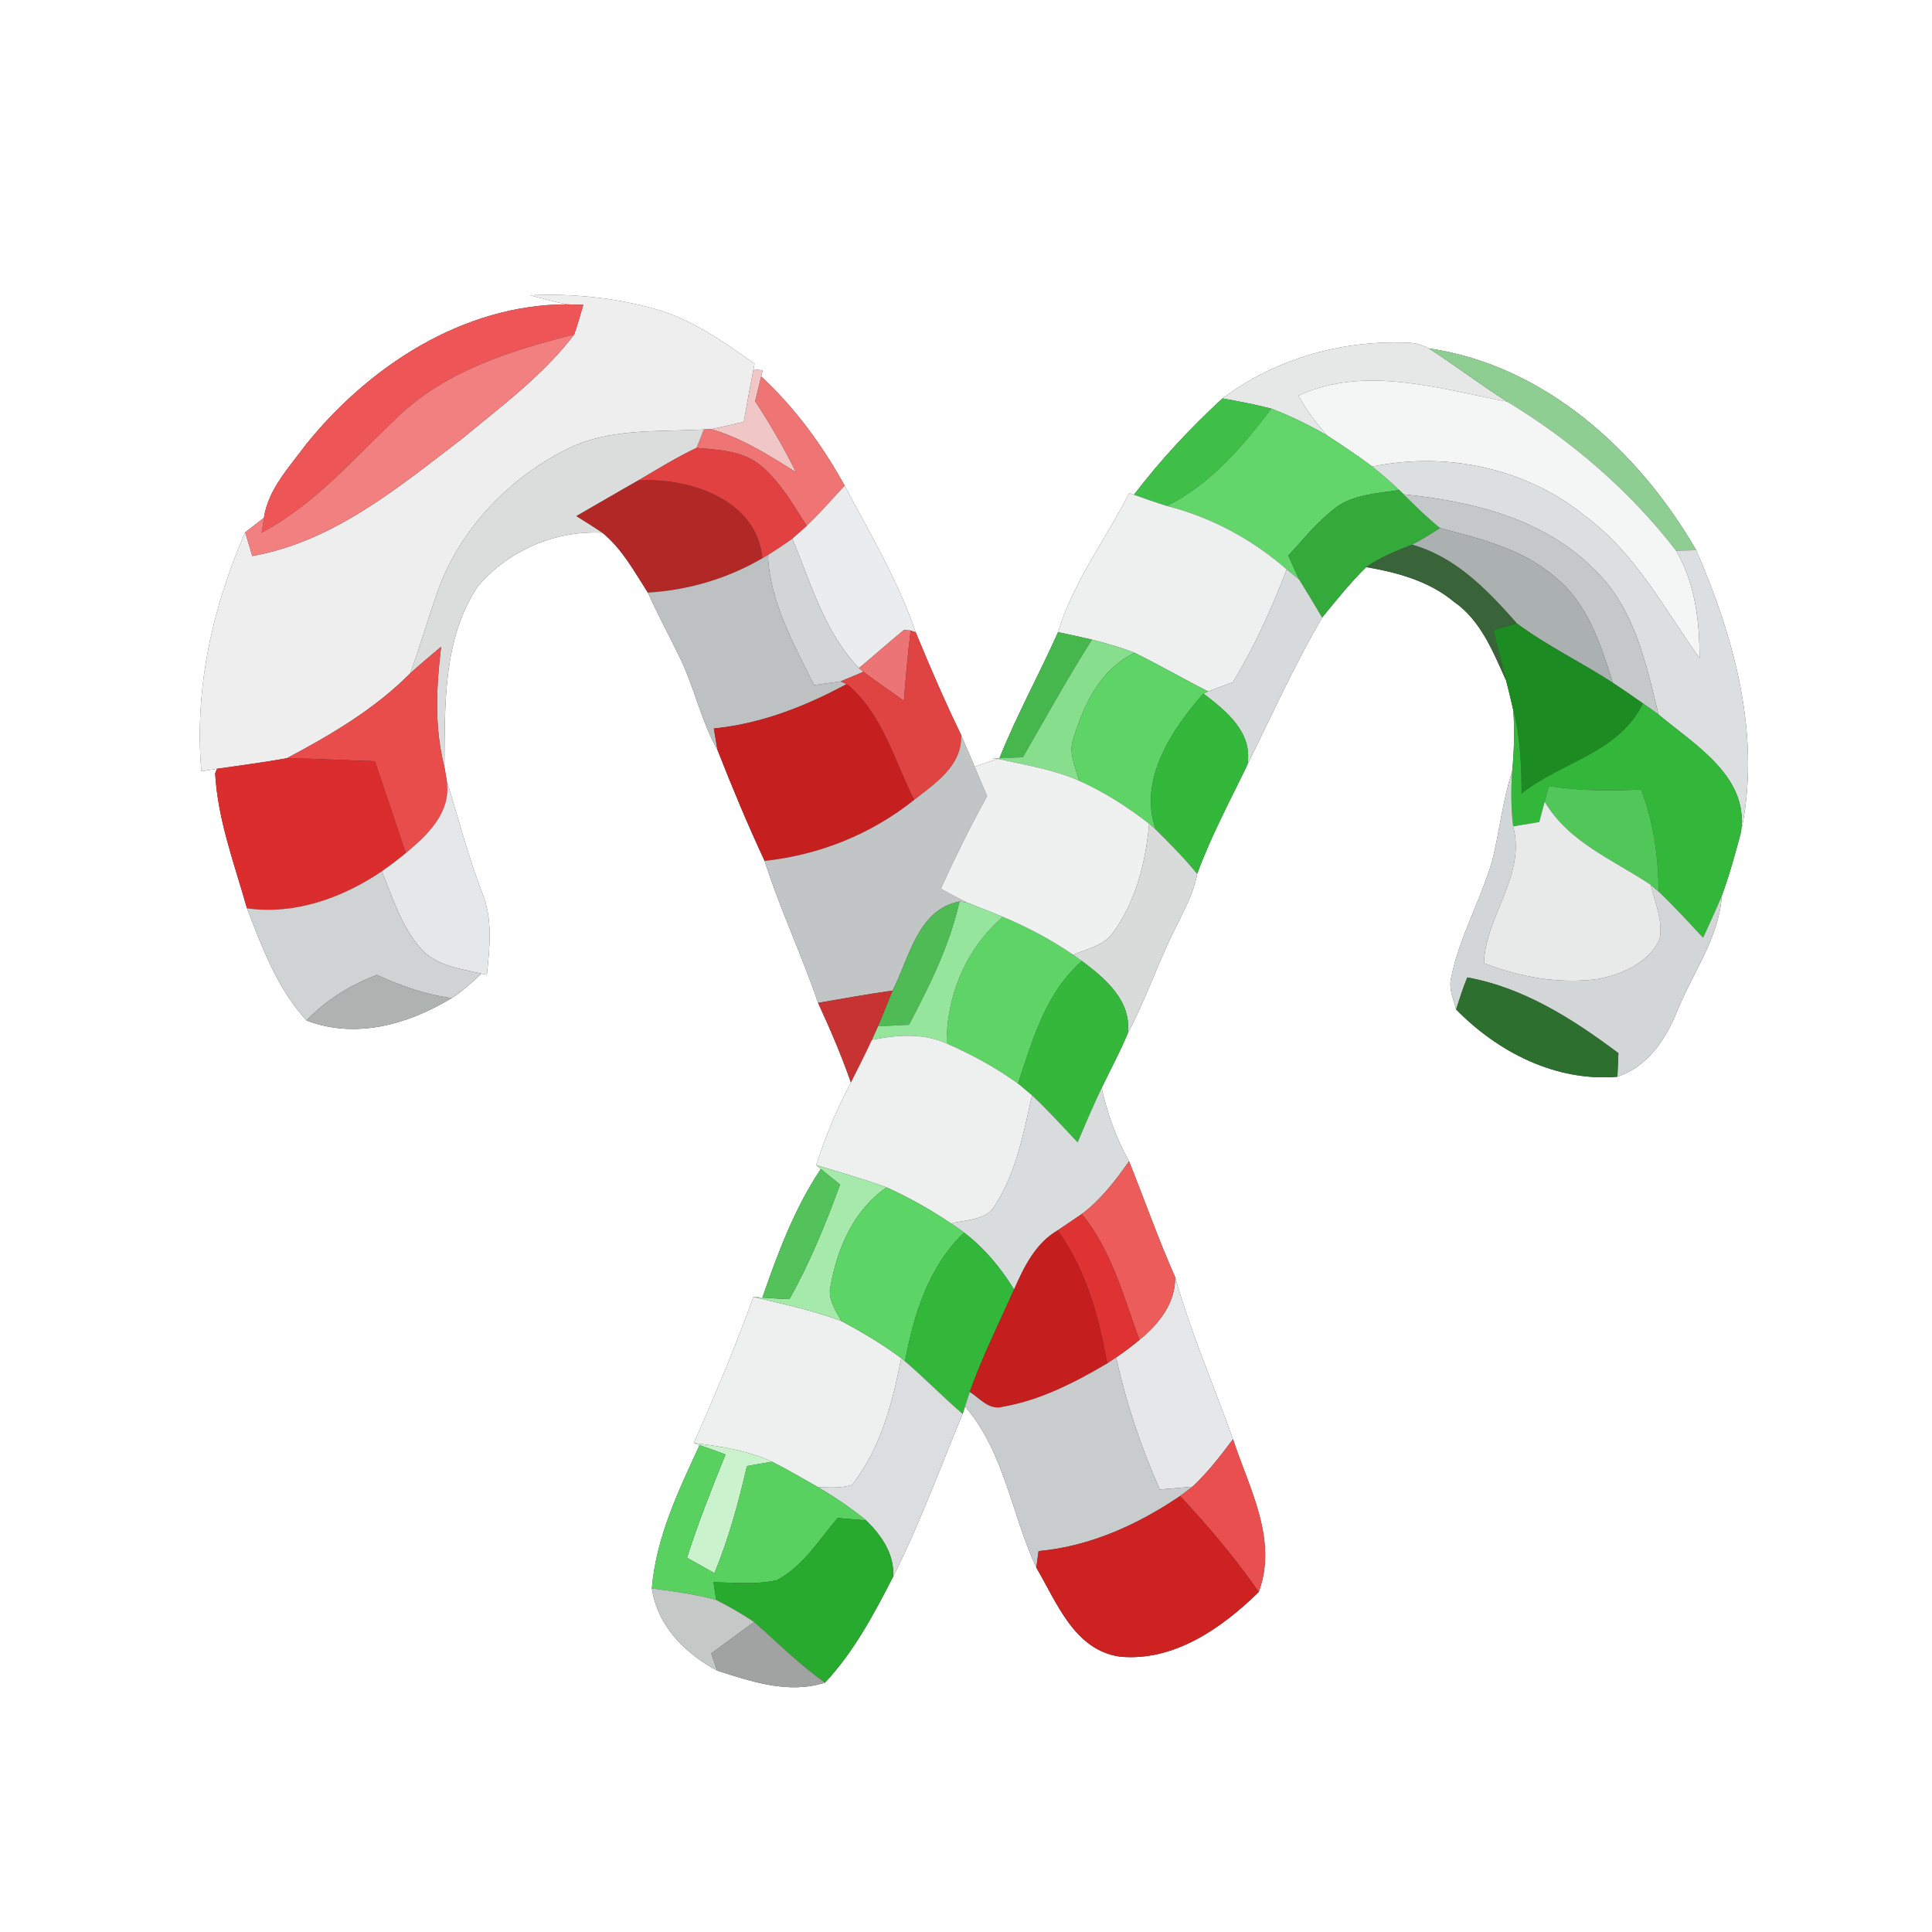 <?xml version="1.0" encoding="UTF-8" ?>
<!DOCTYPE svg PUBLIC "-//W3C//DTD SVG 1.1//EN" "http://www.w3.org/Graphics/SVG/1.1/DTD/svg11.dtd">
<svg width="250pt" height="250pt" viewBox="0 0 250 250" version="1.1" xmlns="http://www.w3.org/2000/svg">
<rect x="0" y="0" width="250" height="250" fill="#333333" stroke="none"/>
<g id="#ffffffff">
<path fill="#ffffff" opacity="1.00" d=" M 0.00 0.00 L 250.00 0.00 L 250.00 250.00 L 0.00 250.00 L 0.00 0.00 M 68.60 38.21 C 70.17 38.62 71.74 39.07 73.34 39.38 C 59.92 39.42 47.74 47.37 39.55 57.57 C 37.42 60.47 34.70 63.31 34.15 67.00 C 33.34 67.62 32.53 68.25 31.73 68.88 C 27.47 78.60 25.13 89.16 26.06 99.80 C 26.57 99.72 27.58 99.56 28.08 99.48 L 27.84 100.06 C 28.17 106.07 30.33 111.79 31.96 117.54 C 33.94 122.66 35.88 127.93 39.66 132.05 C 46.03 134.50 52.86 132.55 58.45 129.15 C 59.87 128.28 61.07 127.10 62.30 125.99 L 63.00 126.14 C 63.36 122.65 63.78 119.00 62.44 115.64 C 60.59 110.87 59.32 105.91 57.81 101.02 C 57.74 100.58 57.59 99.70 57.51 99.26 C 57.58 91.35 57.25 82.72 61.85 75.85 C 65.79 71.23 71.86 68.61 77.94 68.93 C 80.49 71.00 82.08 73.96 83.83 76.68 C 85.11 79.51 86.58 82.24 87.94 85.03 C 89.85 88.92 90.70 93.25 92.84 97.03 C 94.74 101.88 96.74 106.69 98.94 111.40 C 100.93 117.65 103.75 123.57 105.86 129.77 C 107.41 133.15 108.89 136.57 110.11 140.08 C 108.28 143.50 106.80 147.08 105.62 150.77 L 106.21 151.26 C 102.80 156.36 100.65 162.15 98.65 167.91 C 98.36 167.89 97.77 167.84 97.48 167.82 C 95.19 174.23 92.53 180.50 89.78 186.73 L 90.52 187.00 C 87.79 192.92 84.89 198.94 84.35 205.54 C 85.09 210.42 88.63 213.93 92.80 216.18 C 97.30 217.61 102.04 219.24 106.76 217.73 C 110.50 213.73 113.08 208.87 115.57 204.03 C 119.01 197.22 121.63 190.00 124.57 182.96 L 124.87 181.99 C 129.98 187.89 130.89 195.98 134.10 202.86 C 136.76 207.36 139.00 213.53 144.93 214.37 C 151.91 215.03 158.13 210.66 162.88 206.00 C 165.40 199.21 161.62 192.56 159.55 186.23 C 157.05 179.23 154.08 172.41 152.06 165.25 C 149.88 160.33 148.10 155.26 146.10 150.27 C 144.44 147.31 143.29 144.10 142.55 140.79 C 143.68 138.42 144.94 136.12 145.94 133.69 C 148.30 129.29 149.85 124.51 152.12 120.06 C 153.19 117.80 154.49 115.58 154.91 113.08 C 156.70 108.20 159.17 103.62 161.42 98.94 C 164.57 92.56 167.49 86.07 171.09 79.91 C 172.91 77.67 174.72 75.41 176.79 73.38 C 180.81 74.08 184.91 75.18 188.11 77.85 C 191.61 80.25 193.20 84.34 194.89 88.06 C 195.22 89.35 195.54 90.64 195.83 91.95 C 195.99 94.58 195.94 97.22 195.67 99.84 C 194.44 103.58 194.05 107.51 193.11 111.32 C 191.60 116.52 188.80 121.30 187.75 126.65 C 187.46 128.01 188.10 129.32 188.42 130.62 C 193.86 136.17 201.35 140.00 209.29 139.33 C 213.16 138.04 215.48 134.60 216.96 130.99 C 218.96 125.99 222.42 121.44 222.80 115.91 C 223.76 113.31 224.49 110.64 225.21 107.97 C 228.02 95.54 224.46 82.61 219.49 71.19 C 212.10 58.41 199.93 47.26 184.89 45.08 C 184.03 44.61 183.10 44.36 182.11 44.35 C 173.59 43.99 165.04 46.42 158.19 51.55 C 154.03 55.38 150.16 59.52 146.73 64.02 L 146.12 63.80 C 143.07 69.81 138.88 75.28 136.91 81.80 C 134.47 87.28 131.55 92.54 129.33 98.12 L 128.23 98.21 L 129.15 98.19 C 128.13 98.49 127.12 98.86 126.12 99.21 C 125.54 97.85 124.96 96.49 124.38 95.13 C 122.27 90.76 120.34 86.32 118.50 81.83 C 116.22 75.16 112.59 69.06 109.30 62.85 C 106.43 57.63 102.88 52.78 98.50 48.72 L 98.69 47.92 L 97.50 47.78 L 97.64 47.06 C 93.68 44.27 89.64 41.38 84.93 40.03 C 79.63 38.52 74.09 37.95 68.60 38.21 Z" />
</g>
<g id="#eeeeefff">
<path fill="#eeeeef" opacity="1.00" d=" M 68.60 38.21 C 74.09 37.95 79.63 38.52 84.93 40.03 C 89.64 41.38 93.68 44.27 97.64 47.06 L 97.50 47.78 C 97.06 50.04 96.64 52.31 96.25 54.58 C 94.84 54.91 93.43 55.25 92.00 55.53 L 91.08 55.57 C 85.10 55.91 78.76 55.35 73.26 58.17 C 65.46 62.09 59.01 69.04 56.33 77.41 C 55.19 80.63 54.28 83.93 53.08 87.13 C 48.49 91.76 42.83 95.08 37.11 98.12 C 34.11 98.65 31.10 99.05 28.08 99.48 C 27.58 99.56 26.57 99.72 26.06 99.80 C 25.13 89.16 27.47 78.60 31.73 68.88 C 31.96 69.65 32.41 71.19 32.64 71.95 C 43.18 70.08 51.52 63.08 59.78 56.78 C 64.86 52.57 70.27 48.58 74.30 43.29 C 74.73 42.02 75.11 40.74 75.48 39.45 C 74.95 39.44 73.87 39.40 73.34 39.38 C 71.74 39.07 70.17 38.62 68.60 38.21 Z" />
</g>
<g id="#ed5556ff">
<path fill="#ed5556" opacity="1.00" d=" M 73.34 39.38 C 73.87 39.40 74.95 39.44 75.48 39.45 C 75.11 40.74 74.73 42.02 74.30 43.29 C 66.24 45.33 57.93 47.90 51.72 53.71 C 46.02 59.07 40.88 65.21 33.86 68.93 C 33.93 68.45 34.08 67.48 34.15 67.00 C 34.70 63.31 37.42 60.47 39.55 57.57 C 47.74 47.37 59.92 39.42 73.34 39.38 Z" />
</g>
<g id="#f38081ff">
<path fill="#f38081" opacity="1.00" d=" M 51.72 53.71 C 57.93 47.90 66.24 45.33 74.30 43.29 C 70.27 48.58 64.86 52.57 59.78 56.78 C 51.52 63.08 43.18 70.08 32.64 71.95 C 32.41 71.19 31.96 69.65 31.73 68.88 C 32.53 68.25 33.34 67.62 34.15 67.00 C 34.08 67.48 33.93 68.45 33.86 68.93 C 40.88 65.21 46.02 59.07 51.72 53.71 Z" />
</g>
<g id="#e6e8e8ff">
<path fill="#e6e8e8" opacity="1.00" d=" M 158.19 51.55 C 165.04 46.42 173.59 43.99 182.11 44.35 C 183.10 44.36 184.03 44.61 184.89 45.08 C 188.32 47.30 191.57 49.78 195.02 51.97 C 186.24 50.31 176.61 47.22 168.02 51.19 C 169.02 53.05 170.30 54.75 171.70 56.33 C 169.39 55.00 166.99 53.82 164.51 52.88 C 162.42 52.33 160.30 51.94 158.19 51.55 Z" />
</g>
<g id="#8fce93ff">
<path fill="#8fce93" opacity="1.00" d=" M 184.89 45.08 C 199.93 47.26 212.10 58.41 219.49 71.19 C 218.62 71.21 217.75 71.24 216.89 71.26 C 210.92 63.52 203.37 57.02 195.02 51.97 C 191.57 49.78 188.32 47.30 184.89 45.08 Z" />
</g>
<g id="#f1c6c7ff">
<path fill="#f1c6c7" opacity="1.00" d=" M 96.25 54.58 C 96.64 52.31 97.06 50.04 97.50 47.78 L 98.69 47.92 L 98.50 48.72 C 98.24 49.79 97.98 50.86 97.72 51.93 C 99.66 54.88 101.43 57.94 103.01 61.11 C 99.52 58.93 96.00 56.67 92.00 55.53 C 93.43 55.25 94.84 54.91 96.25 54.58 Z" />
</g>
<g id="#ef7474ff">
<path fill="#ef7474" opacity="1.00" d=" M 97.72 51.93 C 97.98 50.86 98.24 49.79 98.50 48.72 C 102.88 52.78 106.43 57.63 109.30 62.85 C 107.69 64.61 106.10 66.39 104.39 68.06 C 102.67 65.36 101.05 62.50 98.60 60.38 C 96.29 58.34 93.05 58.20 90.13 57.96 C 90.37 57.37 90.84 56.17 91.08 55.57 L 92.00 55.53 C 96.00 56.67 99.52 58.93 103.01 61.11 C 101.43 57.94 99.66 54.88 97.72 51.93 Z" />
</g>
<g id="#f4f5f5ff">
<path fill="#f4f5f5" opacity="1.00" d=" M 168.02 51.19 C 176.61 47.22 186.24 50.31 195.02 51.97 C 203.37 57.02 210.92 63.52 216.89 71.26 C 219.34 75.47 219.94 80.38 219.92 85.17 C 215.37 78.78 211.61 71.58 205.17 66.81 C 197.53 60.58 187.19 58.38 177.58 60.38 C 175.68 58.95 173.68 57.64 171.70 56.33 C 170.30 54.75 169.02 53.05 168.02 51.19 Z" />
</g>
<g id="#3fbf47ff">
<path fill="#3fbf47" opacity="1.00" d=" M 146.73 64.02 C 150.16 59.52 154.03 55.38 158.19 51.55 C 160.30 51.94 162.42 52.33 164.51 52.88 C 160.77 57.81 156.64 62.67 151.00 65.47 C 149.56 65.02 148.14 64.53 146.73 64.02 Z" />
</g>
<g id="#62d66aff">
<path fill="#62d66a" opacity="1.00" d=" M 164.51 52.88 C 166.99 53.82 169.39 55.00 171.70 56.33 C 173.68 57.64 175.68 58.95 177.58 60.38 C 178.79 61.34 179.95 62.35 181.06 63.41 C 178.24 63.87 175.12 63.94 172.76 65.75 C 170.47 67.51 168.65 69.77 166.72 71.89 C 167.18 72.94 167.65 73.98 168.13 75.02 C 167.72 74.69 166.91 74.01 166.50 73.67 C 162.03 69.79 156.75 66.93 151.00 65.47 C 156.64 62.67 160.77 57.81 164.51 52.88 Z" />
</g>
<g id="#dbddddff">
<path fill="#dbdddd" opacity="1.00" d=" M 73.26 58.17 C 78.76 55.35 85.10 55.91 91.08 55.57 C 90.84 56.17 90.37 57.37 90.13 57.96 C 87.51 59.20 85.05 60.73 82.56 62.19 C 79.89 63.70 77.25 65.26 74.59 66.78 C 75.71 67.49 76.84 68.18 77.94 68.93 C 71.86 68.61 65.79 71.23 61.85 75.85 C 57.25 82.72 57.58 91.35 57.51 99.26 C 56.19 94.16 56.45 88.87 57.08 83.69 C 55.74 84.82 54.38 85.94 53.08 87.13 C 54.28 83.93 55.19 80.63 56.33 77.41 C 59.01 69.04 65.46 62.09 73.26 58.17 Z" />
</g>
<g id="#e14141ff">
<path fill="#e14141" opacity="1.00" d=" M 82.56 62.19 C 85.05 60.73 87.51 59.20 90.13 57.96 C 93.05 58.20 96.29 58.34 98.60 60.38 C 101.05 62.50 102.67 65.36 104.39 68.06 C 103.93 68.48 103.00 69.30 102.53 69.71 C 101.50 70.45 100.45 71.15 99.37 71.82 C 99.19 71.93 98.83 72.14 98.64 72.25 C 97.96 64.64 89.13 61.75 82.56 62.19 Z" />
</g>
<g id="#dcdfdfff">
<path fill="#dcdfdf" opacity="1.00" d=" M 177.58 60.38 C 187.19 58.38 197.53 60.58 205.17 66.81 C 211.61 71.58 215.37 78.78 219.92 85.17 C 219.94 80.38 219.34 75.47 216.89 71.26 C 217.75 71.24 218.62 71.21 219.49 71.19 C 224.46 82.61 228.02 95.54 225.21 107.97 C 226.61 100.66 219.38 96.45 214.61 92.46 C 213.00 85.82 211.48 78.59 206.31 73.70 C 199.84 67.12 190.51 64.87 181.63 63.97 L 181.06 63.41 C 179.95 62.35 178.79 61.34 177.58 60.38 Z" />
</g>
<g id="#b12827ff">
<path fill="#b12827" opacity="1.00" d=" M 82.56 62.19 C 89.13 61.75 97.96 64.64 98.64 72.25 C 94.13 74.87 89.05 76.38 83.83 76.68 C 82.08 73.96 80.49 71.00 77.94 68.93 C 76.84 68.18 75.71 67.49 74.59 66.78 C 77.25 65.26 79.89 63.70 82.56 62.19 Z" />
</g>
<g id="#ebecedff">
<path fill="#ebeced" opacity="1.00" d=" M 109.30 62.85 C 112.59 69.06 116.22 75.16 118.50 81.83 L 117.84 81.59 C 117.63 81.57 117.20 81.53 116.98 81.51 C 115.00 83.12 113.12 84.83 111.15 86.45 C 106.69 81.83 104.95 75.49 102.53 69.71 C 103.00 69.30 103.93 68.48 104.39 68.06 C 106.10 66.39 107.69 64.61 109.30 62.85 Z" />
</g>
<g id="#eeefefff">
<path fill="#eeefef" opacity="1.00" d=" M 146.12 63.80 L 146.73 64.02 C 148.14 64.53 149.56 65.02 151.00 65.47 C 156.75 66.93 162.03 69.79 166.50 73.67 C 164.57 78.72 162.35 83.66 159.53 88.28 C 158.46 88.67 157.39 89.07 156.33 89.48 C 153.14 87.85 150.04 86.06 146.83 84.48 C 145.03 83.78 143.17 83.24 141.31 82.77 C 139.85 82.42 138.38 82.12 136.91 81.80 C 138.88 75.28 143.07 69.81 146.12 63.80 Z" />
<path fill="#eeefef" opacity="1.00" d=" M 89.78 186.73 C 92.53 180.50 95.19 174.23 97.48 167.82 C 101.30 168.75 105.18 169.54 108.87 170.94 C 111.56 172.37 114.18 173.92 116.62 175.75 C 115.49 181.51 113.95 187.48 110.23 192.16 C 108.81 192.59 107.30 192.49 105.84 192.43 C 103.87 191.32 101.92 190.16 99.90 189.15 C 96.72 187.68 93.23 187.15 89.78 186.73 Z" />
</g>
<g id="#34aa3bff">
<path fill="#34aa3b" opacity="1.00" d=" M 172.76 65.75 C 175.12 63.94 178.24 63.87 181.06 63.41 L 181.63 63.97 C 183.15 65.48 184.67 66.99 186.35 68.33 C 185.16 69.09 183.97 69.84 182.72 70.49 C 180.67 71.29 178.60 72.12 176.79 73.38 C 174.72 75.41 172.91 77.67 171.09 79.91 C 170.11 78.27 169.13 76.64 168.13 75.02 C 167.65 73.98 167.18 72.94 166.72 71.89 C 168.65 69.77 170.47 67.51 172.76 65.75 Z" />
</g>
<g id="#c5c8c9ff">
<path fill="#c5c8c9" opacity="1.00" d=" M 181.63 63.97 C 190.51 64.87 199.84 67.12 206.31 73.70 C 211.48 78.59 213.00 85.82 214.61 92.46 C 213.94 91.97 213.27 91.49 212.59 91.02 C 211.30 90.12 210.01 89.22 208.70 88.36 C 207.15 83.42 205.46 78.11 201.28 74.72 C 197.10 71.05 191.58 69.72 186.35 68.33 C 184.67 66.99 183.15 65.48 181.63 63.97 Z" />
</g>
<g id="#abb0b0ff">
<path fill="#abb0b0" opacity="1.00" d=" M 186.35 68.33 C 191.58 69.72 197.10 71.05 201.28 74.72 C 205.46 78.11 207.15 83.42 208.70 88.36 C 204.62 85.69 200.19 83.59 196.28 80.67 C 192.50 76.39 188.41 72.09 182.72 70.49 C 183.97 69.84 185.16 69.09 186.35 68.33 Z" />
</g>
<g id="#d2d5d5ff">
<path fill="#d2d5d5" opacity="1.00" d=" M 99.37 71.82 C 100.45 71.15 101.50 70.45 102.53 69.71 C 104.95 75.49 106.69 81.83 111.15 86.45 L 111.72 86.93 C 110.99 87.24 109.52 87.86 108.78 88.17 C 107.63 88.34 106.47 88.50 105.32 88.66 C 102.72 83.30 99.62 77.93 99.37 71.82 Z" />
</g>
<g id="#39643aff">
<path fill="#39643a" opacity="1.00" d=" M 176.79 73.38 C 178.60 72.12 180.67 71.29 182.72 70.49 C 188.41 72.09 192.50 76.39 196.28 80.67 C 195.52 80.89 194.00 81.33 193.24 81.55 C 193.78 83.72 194.34 85.89 194.89 88.06 C 193.20 84.34 191.61 80.25 188.11 77.85 C 184.91 75.18 180.81 74.08 176.79 73.38 Z" />
</g>
<g id="#bdc1c1ff">
<path fill="#bdc1c1" opacity="1.00" d=" M 98.64 72.25 C 98.83 72.14 99.19 71.93 99.37 71.82 C 99.62 77.93 102.72 83.30 105.32 88.66 C 106.47 88.50 107.63 88.34 108.78 88.17 L 109.56 88.52 C 104.21 91.42 98.47 93.66 92.37 94.27 C 92.49 94.96 92.72 96.34 92.84 97.03 C 90.70 93.25 89.85 88.92 87.94 85.03 C 86.58 82.24 85.11 79.51 83.83 76.68 C 89.05 76.38 94.13 74.87 98.64 72.25 Z" />
</g>
<g id="#d7dadaff">
<path fill="#d7dada" opacity="1.00" d=" M 166.50 73.67 C 166.91 74.01 167.72 74.69 168.13 75.02 C 169.13 76.64 170.11 78.27 171.09 79.91 C 167.49 86.07 164.57 92.56 161.42 98.94 C 162.12 94.74 158.66 92.00 155.72 89.74 L 156.33 89.48 C 157.39 89.07 158.46 88.67 159.53 88.28 C 162.35 83.66 164.57 78.72 166.50 73.67 Z" />
</g>
<g id="#ed7474ff">
<path fill="#ed7474" opacity="1.00" d=" M 111.15 86.45 C 113.12 84.83 115.00 83.12 116.98 81.51 C 117.20 81.53 117.63 81.57 117.84 81.59 C 117.47 84.61 117.20 87.65 116.96 90.68 C 115.21 89.44 113.44 88.22 111.72 86.93 L 111.15 86.45 Z" />
</g>
<g id="#1c8b21ff">
<path fill="#1c8b21" opacity="1.00" d=" M 193.24 81.55 C 194.00 81.33 195.52 80.89 196.28 80.67 C 200.19 83.59 204.62 85.69 208.70 88.36 C 210.01 89.22 211.30 90.12 212.59 91.02 C 209.51 97.43 202.03 98.58 196.89 102.69 C 196.87 99.08 196.74 95.45 195.83 91.95 C 195.54 90.64 195.22 89.35 194.89 88.06 C 194.34 85.89 193.78 83.72 193.24 81.55 Z" />
</g>
<g id="#df4342ff">
<path fill="#df4342" opacity="1.00" d=" M 116.96 90.68 C 117.20 87.65 117.47 84.61 117.84 81.59 L 118.50 81.83 C 120.34 86.32 122.27 90.76 124.38 95.13 C 124.52 99.08 121.04 101.36 118.29 103.51 C 115.68 98.38 114.20 92.31 109.56 88.52 L 108.78 88.17 C 109.52 87.86 110.99 87.24 111.72 86.93 C 113.44 88.22 115.21 89.44 116.96 90.68 Z" />
</g>
<g id="#46b74cff">
<path fill="#46b74c" opacity="1.00" d=" M 136.91 81.80 C 138.38 82.12 139.85 82.42 141.31 82.77 C 138.14 87.73 135.32 92.90 132.36 97.99 C 131.61 98.03 130.09 98.09 129.33 98.12 C 131.55 92.54 134.47 87.28 136.91 81.80 Z" />
</g>
<g id="#87df8eff">
<path fill="#87df8e" opacity="1.00" d=" M 141.31 82.77 C 143.17 83.24 145.03 83.78 146.83 84.48 C 142.35 86.58 140.19 91.29 138.83 95.77 C 138.27 97.55 139.22 99.31 139.62 101.02 C 136.29 99.55 132.67 99.00 129.15 98.19 L 128.23 98.21 L 129.33 98.12 C 130.09 98.09 131.61 98.03 132.36 97.99 C 135.32 92.90 138.14 87.73 141.31 82.77 Z" />
</g>
<g id="#e84c4bff">
<path fill="#e84c4b" opacity="1.00" d=" M 53.08 87.13 C 54.38 85.94 55.74 84.82 57.08 83.69 C 56.45 88.87 56.19 94.16 57.51 99.26 C 57.59 99.70 57.74 100.58 57.81 101.02 C 58.44 105.11 55.34 108.04 52.50 110.40 C 51.17 106.43 49.86 102.46 48.51 98.50 C 44.71 98.41 40.91 98.14 37.11 98.12 C 42.83 95.08 48.49 91.76 53.08 87.13 Z" />
</g>
<g id="#5ed467ff">
<path fill="#5ed467" opacity="1.00" d=" M 138.83 95.77 C 140.19 91.29 142.35 86.58 146.83 84.48 C 150.04 86.06 153.14 87.85 156.33 89.48 L 155.72 89.74 C 151.64 94.40 147.24 100.94 149.57 107.36 C 149.35 107.17 148.91 106.78 148.70 106.59 C 145.89 104.40 142.87 102.47 139.62 101.02 C 139.22 99.31 138.27 97.55 138.83 95.77 Z" />
<path fill="#5ed467" opacity="1.00" d=" M 122.50 135.03 C 122.45 128.82 125.02 122.71 129.77 118.64 C 132.96 119.98 136.03 121.60 138.89 123.56 C 139.17 123.76 139.73 124.16 140.01 124.36 C 135.31 128.43 133.63 134.55 131.73 140.21 C 128.86 138.15 125.74 136.44 122.50 135.03 Z" />
</g>
<g id="#c61f1fff">
<path fill="#c61f1f" opacity="1.00" d=" M 92.37 94.27 C 98.47 93.66 104.21 91.42 109.56 88.52 C 114.20 92.31 115.68 98.38 118.29 103.51 C 112.74 107.95 106.00 110.65 98.94 111.40 C 96.74 106.69 94.74 101.88 92.84 97.03 C 92.72 96.34 92.49 94.96 92.37 94.27 Z" />
</g>
<g id="#34b83cff">
<path fill="#34b83c" opacity="1.00" d=" M 149.57 107.36 C 147.24 100.94 151.64 94.40 155.72 89.74 C 158.66 92.00 162.12 94.74 161.42 98.94 C 159.17 103.62 156.70 108.20 154.91 113.08 C 153.26 111.05 151.42 109.20 149.57 107.36 Z" />
</g>
<g id="#32b73aff">
<path fill="#32b73a" opacity="1.00" d=" M 212.59 91.02 C 213.27 91.49 213.94 91.97 214.61 92.46 C 219.38 96.45 226.61 100.66 225.21 107.97 C 224.49 110.64 223.76 113.31 222.80 115.91 C 222.04 117.74 221.21 119.54 220.38 121.34 C 218.49 119.32 216.63 117.27 214.63 115.37 C 214.58 110.86 213.99 106.35 212.34 102.13 C 208.37 102.42 204.37 102.31 200.42 101.72 C 200.29 102.22 200.01 103.23 199.88 103.73 C 199.70 104.39 199.36 105.71 199.18 106.37 C 198.05 106.55 196.93 106.74 195.80 106.93 C 195.52 104.58 195.52 102.20 195.67 99.84 C 195.94 97.22 195.99 94.58 195.83 91.95 C 196.74 95.45 196.87 99.08 196.89 102.69 C 202.03 98.58 209.51 97.43 212.59 91.02 Z" />
</g>
<g id="#c2c5c6ff">
<path fill="#c2c5c6" opacity="1.00" d=" M 124.38 95.13 C 124.96 96.49 125.54 97.85 126.12 99.21 C 126.65 100.48 127.19 101.74 127.73 103.01 C 125.58 106.93 123.60 110.94 121.74 115.00 C 122.85 115.60 123.95 116.21 125.08 116.77 L 124.17 116.65 C 118.71 117.70 117.69 123.96 115.50 128.18 C 112.28 128.64 109.07 129.22 105.86 129.77 C 103.75 123.57 100.93 117.65 98.94 111.40 C 106.00 110.65 112.74 107.95 118.29 103.51 C 121.04 101.36 124.52 99.08 124.38 95.13 Z" />
</g>
<g id="#dc2d2eff">
<path fill="#dc2d2e" opacity="1.00" d=" M 37.11 98.12 C 40.91 98.14 44.71 98.41 48.51 98.50 C 49.86 102.46 51.17 106.43 52.50 110.40 C 51.50 111.22 50.47 112.00 49.41 112.75 C 44.30 116.19 38.20 118.40 31.96 117.54 C 30.33 111.79 28.17 106.07 27.84 100.06 L 28.08 99.48 C 31.10 99.05 34.11 98.65 37.11 98.12 Z" />
</g>
<g id="#eff0f0ff">
<path fill="#eff0f0" opacity="1.00" d=" M 126.12 99.21 C 127.12 98.86 128.13 98.49 129.15 98.19 C 132.67 99.00 136.29 99.55 139.62 101.02 C 142.87 102.47 145.89 104.40 148.70 106.59 C 148.25 111.63 146.96 116.76 143.89 120.87 C 142.68 122.43 140.59 122.78 138.89 123.56 C 136.03 121.60 132.96 119.98 129.77 118.64 C 128.21 118.00 126.64 117.39 125.08 116.77 C 123.95 116.21 122.85 115.60 121.74 115.00 C 123.60 110.94 125.58 106.93 127.73 103.01 C 127.19 101.74 126.65 100.48 126.12 99.21 Z" />
</g>
<g id="#d3d6d6ff">
<path fill="#d3d6d6" opacity="1.00" d=" M 193.11 111.32 C 194.05 107.51 194.44 103.58 195.67 99.84 C 195.52 102.20 195.52 104.58 195.80 106.93 C 197.51 113.27 192.23 118.47 192.02 124.63 C 196.66 126.45 201.78 127.35 206.74 126.69 C 209.87 126.09 213.30 124.60 214.75 121.59 C 215.23 119.18 214.15 116.80 213.60 114.49 C 213.85 114.71 214.37 115.15 214.63 115.37 C 216.63 117.27 218.49 119.32 220.38 121.34 C 221.21 119.54 222.04 117.74 222.80 115.91 C 222.42 121.44 218.96 125.99 216.96 130.99 C 215.48 134.60 213.16 138.04 209.29 139.33 C 209.33 138.31 209.37 137.30 209.42 136.28 C 203.56 131.89 197.20 127.81 189.87 126.48 C 189.30 127.83 188.88 129.23 188.42 130.62 C 188.10 129.32 187.46 128.01 187.75 126.65 C 188.80 121.30 191.60 116.52 193.11 111.32 Z" />
</g>
<g id="#e6e7e8ff">
<path fill="#e6e7e8" opacity="1.00" d=" M 57.81 101.02 C 59.32 105.91 60.59 110.87 62.44 115.64 C 63.78 119.00 63.36 122.65 63.00 126.14 L 62.30 125.99 C 59.52 125.34 56.34 124.97 54.37 122.66 C 51.94 119.81 50.80 116.16 49.41 112.75 C 50.47 112.00 51.50 111.22 52.50 110.40 C 55.34 108.04 58.44 105.11 57.81 101.02 Z" />
<path fill="#e6e7e8" opacity="1.00" d=" M 152.06 165.25 C 154.08 172.41 157.05 179.23 159.55 186.23 C 157.94 188.39 156.28 190.53 154.31 192.38 C 152.90 192.50 151.49 192.62 150.08 192.74 C 147.64 187.24 145.71 181.53 144.43 175.65 C 145.47 174.94 146.48 174.19 147.44 173.38 C 149.93 171.35 152.12 168.65 152.06 165.25 Z" />
</g>
<g id="#50c758ff">
<path fill="#50c758" opacity="1.00" d=" M 200.42 101.72 C 204.37 102.31 208.37 102.42 212.34 102.13 C 213.99 106.35 214.58 110.86 214.63 115.37 C 214.37 115.15 213.85 114.71 213.60 114.49 C 208.75 111.26 202.98 108.99 199.88 103.73 C 200.01 103.23 200.29 102.22 200.42 101.72 Z" />
</g>
<g id="#e8eaeaff">
<path fill="#e8eaea" opacity="1.00" d=" M 199.88 103.73 C 202.98 108.99 208.75 111.26 213.60 114.49 C 214.15 116.80 215.23 119.18 214.75 121.59 C 213.30 124.60 209.87 126.09 206.74 126.69 C 201.78 127.35 196.66 126.45 192.02 124.63 C 192.23 118.47 197.51 113.27 195.80 106.93 C 196.93 106.74 198.05 106.55 199.18 106.37 C 199.36 105.71 199.70 104.39 199.88 103.73 Z" />
</g>
<g id="#d9dbdbff">
<path fill="#d9dbdb" opacity="1.00" d=" M 148.70 106.59 C 148.91 106.78 149.35 107.17 149.57 107.36 C 151.42 109.20 153.26 111.05 154.91 113.08 C 154.49 115.58 153.19 117.80 152.12 120.06 C 149.85 124.51 148.30 129.29 145.94 133.69 C 146.43 129.47 143.02 126.63 140.01 124.36 C 139.73 124.16 139.17 123.76 138.89 123.56 C 140.59 122.78 142.68 122.43 143.89 120.87 C 146.96 116.76 148.25 111.63 148.70 106.59 Z" />
</g>
<g id="#d0d3d3ff">
<path fill="#d0d3d3" opacity="1.00" d=" M 31.96 117.54 C 38.20 118.40 44.30 116.19 49.41 112.75 C 50.80 116.16 51.94 119.81 54.37 122.66 C 56.34 124.97 59.52 125.34 62.30 125.99 C 61.07 127.10 59.87 128.28 58.45 129.15 C 55.07 128.71 51.84 127.57 48.77 126.15 C 45.35 127.46 42.20 129.39 39.66 132.05 C 35.88 127.93 33.94 122.66 31.96 117.54 Z" />
</g>
<g id="#4ebb54ff">
<path fill="#4ebb54" opacity="1.00" d=" M 115.50 128.18 C 117.69 123.96 118.71 117.70 124.17 116.65 C 122.90 122.30 120.32 127.52 117.62 132.61 C 116.28 132.67 114.94 132.74 113.60 132.81 C 114.26 131.28 114.87 129.72 115.50 128.18 Z" />
</g>
<g id="#96e59cff">
<path fill="#96e59c" opacity="1.00" d=" M 124.17 116.65 L 125.08 116.77 C 126.64 117.39 128.21 118.00 129.77 118.64 C 125.02 122.71 122.45 128.82 122.50 135.03 C 119.43 133.64 116.03 133.91 112.82 134.56 C 113.01 134.12 113.41 133.25 113.60 132.81 C 114.94 132.74 116.28 132.67 117.62 132.61 C 120.32 127.52 122.90 122.30 124.17 116.65 Z" />
</g>
<g id="#34b73bff">
<path fill="#34b73b" opacity="1.00" d=" M 131.73 140.21 C 133.63 134.55 135.31 128.43 140.01 124.36 C 143.02 126.63 146.43 129.47 145.94 133.69 C 144.94 136.12 143.68 138.42 142.55 140.79 C 141.45 143.10 140.44 145.46 139.45 147.82 C 137.51 145.77 135.62 143.67 133.55 141.74 C 133.09 141.36 132.19 140.59 131.73 140.21 Z" />
</g>
<g id="#aeb2b1ff">
<path fill="#aeb2b1" opacity="1.00" d=" M 39.66 132.05 C 42.20 129.39 45.35 127.46 48.77 126.15 C 51.84 127.57 55.07 128.71 58.45 129.15 C 52.86 132.55 46.03 134.50 39.66 132.05 Z" />
</g>
<g id="#2c6f2eff">
<path fill="#2c6f2e" opacity="1.00" d=" M 188.42 130.62 C 188.88 129.23 189.30 127.83 189.87 126.48 C 197.20 127.81 203.56 131.89 209.42 136.28 C 209.37 137.30 209.33 138.31 209.29 139.33 C 201.35 140.00 193.86 136.17 188.42 130.62 Z" />
</g>
<g id="#c73333ff">
<path fill="#c73333" opacity="1.00" d=" M 105.86 129.77 C 109.07 129.22 112.28 128.64 115.50 128.18 C 114.87 129.72 114.26 131.28 113.60 132.81 C 113.41 133.25 113.01 134.12 112.82 134.56 C 111.96 136.43 111.03 138.25 110.11 140.08 C 108.89 136.57 107.41 133.15 105.86 129.77 Z" />
</g>
<g id="#eef0efff">
<path fill="#eef0ef" opacity="1.00" d=" M 112.82 134.56 C 116.03 133.91 119.43 133.64 122.50 135.03 C 125.74 136.44 128.86 138.15 131.73 140.21 C 132.19 140.59 133.09 141.36 133.55 141.74 C 132.45 146.57 131.53 151.62 128.82 155.86 C 127.71 157.96 125.06 157.78 123.08 158.32 C 120.43 156.54 117.63 154.96 114.72 153.65 C 111.73 152.55 108.67 151.69 105.62 150.77 C 106.80 147.08 108.28 143.50 110.11 140.08 C 111.03 138.25 111.96 136.43 112.82 134.56 Z" />
</g>
<g id="#d9dcdcff">
<path fill="#d9dcdc" opacity="1.00" d=" M 139.45 147.82 C 140.44 145.46 141.45 143.10 142.55 140.79 C 143.29 144.10 144.44 147.31 146.10 150.27 C 144.34 152.77 142.45 155.24 139.99 157.09 C 138.96 157.81 137.89 158.50 136.86 159.21 C 133.98 160.89 132.51 163.94 131.22 166.86 C 129.50 164.06 127.38 161.50 124.75 159.50 C 124.21 159.09 123.65 158.69 123.08 158.32 C 125.06 157.78 127.71 157.96 128.82 155.86 C 131.53 151.62 132.45 146.57 133.55 141.74 C 135.62 143.67 137.51 145.77 139.45 147.82 Z" />
</g>
<g id="#eb5c5bff">
<path fill="#eb5c5b" opacity="1.00" d=" M 139.99 157.09 C 142.45 155.24 144.34 152.77 146.10 150.27 C 148.10 155.26 149.88 160.33 152.06 165.25 C 152.12 168.65 149.93 171.35 147.44 173.38 C 145.38 167.77 143.85 161.81 139.99 157.09 Z" />
</g>
<g id="#a5eaaaff">
<path fill="#a5eaaa" opacity="1.00" d=" M 105.62 150.77 C 108.67 151.69 111.73 152.55 114.72 153.65 C 110.47 156.57 108.34 161.52 107.47 166.44 C 107.07 168.09 108.13 169.56 108.87 170.94 C 105.18 169.54 101.30 168.75 97.48 167.82 C 97.77 167.84 98.36 167.89 98.65 167.91 C 99.82 167.99 100.98 168.06 102.15 168.11 C 104.80 163.39 106.84 158.37 108.70 153.29 C 107.87 152.62 107.04 151.94 106.21 151.26 L 105.62 150.77 Z" />
</g>
<g id="#54c25aff">
<path fill="#54c25a" opacity="1.00" d=" M 98.65 167.91 C 100.65 162.15 102.80 156.36 106.21 151.26 C 107.04 151.94 107.87 152.62 108.70 153.29 C 106.84 158.37 104.80 163.39 102.15 168.11 C 100.98 168.06 99.82 167.99 98.65 167.91 Z" />
</g>
<g id="#5dd466ff">
<path fill="#5dd466" opacity="1.00" d=" M 107.47 166.44 C 108.34 161.52 110.47 156.57 114.72 153.65 C 117.63 154.96 120.43 156.54 123.08 158.32 C 123.65 158.69 124.21 159.09 124.75 159.50 C 120.17 163.88 118.24 170.08 117.11 176.15 L 116.62 175.75 C 114.18 173.92 111.56 172.37 108.87 170.94 C 108.13 169.56 107.07 168.09 107.47 166.44 Z" />
</g>
<g id="#df3233ff">
<path fill="#df3233" opacity="1.00" d=" M 136.86 159.21 C 137.89 158.50 138.96 157.81 139.99 157.09 C 143.85 161.81 145.38 167.77 147.44 173.38 C 146.48 174.19 145.47 174.94 144.43 175.65 C 144.14 175.84 143.56 176.23 143.27 176.43 C 142.20 170.35 140.52 164.28 136.86 159.21 Z" />
</g>
<g id="#33b73bff">
<path fill="#33b73b" opacity="1.00" d=" M 117.11 176.15 C 118.24 170.08 120.17 163.88 124.75 159.50 C 127.38 161.50 129.50 164.06 131.22 166.86 C 129.26 171.26 127.10 175.57 125.49 180.11 C 125.33 180.58 125.03 181.52 124.87 181.99 L 124.57 182.96 C 122.01 180.77 119.67 178.34 117.11 176.15 Z" />
</g>
<g id="#c41e1eff">
<path fill="#c41e1e" opacity="1.00" d=" M 131.22 166.86 C 132.51 163.94 133.98 160.89 136.86 159.21 C 140.52 164.28 142.20 170.35 143.27 176.43 C 139.09 178.89 134.66 181.18 129.83 182.02 C 128.05 182.57 126.81 180.98 125.49 180.11 C 127.10 175.57 129.26 171.26 131.22 166.86 Z" />
</g>
<g id="#dbdddeff">
<path fill="#dbddde" opacity="1.00" d=" M 116.62 175.75 L 117.11 176.15 C 119.67 178.34 122.01 180.77 124.57 182.96 C 121.63 190.00 119.01 197.22 115.57 204.03 C 115.77 201.11 114.06 198.69 112.08 196.74 C 110.13 195.13 108.01 193.72 105.84 192.43 C 107.30 192.49 108.81 192.59 110.23 192.16 C 113.95 187.48 115.49 181.51 116.62 175.75 Z" />
</g>
<g id="#c8ccccff">
<path fill="#c8cccc" opacity="1.00" d=" M 129.83 182.02 C 134.66 181.18 139.09 178.89 143.27 176.43 C 143.56 176.23 144.14 175.84 144.43 175.65 C 145.71 181.53 147.64 187.24 150.08 192.74 C 151.49 192.62 152.90 192.50 154.31 192.38 C 153.91 192.68 153.10 193.29 152.70 193.59 C 147.22 197.30 141.04 200.11 134.39 200.71 C 134.31 201.25 134.17 202.32 134.10 202.86 C 130.89 195.98 129.98 187.89 124.87 181.99 C 125.03 181.52 125.33 180.58 125.49 180.11 C 126.81 180.98 128.05 182.57 129.83 182.02 Z" />
</g>
<g id="#e94f4fff">
<path fill="#e94f4f" opacity="1.00" d=" M 159.55 186.23 C 161.62 192.56 165.40 199.21 162.88 206.00 C 159.82 201.59 156.36 197.50 152.70 193.59 C 153.10 193.29 153.91 192.68 154.31 192.38 C 156.28 190.53 157.94 188.39 159.55 186.23 Z" />
</g>
<g id="#caf3cdff">
<path fill="#caf3cd" opacity="1.00" d=" M 89.78 186.73 C 93.23 187.15 96.72 187.68 99.90 189.15 C 98.82 189.32 97.73 189.51 96.65 189.71 C 95.57 194.42 94.29 199.09 92.45 203.57 C 91.26 202.91 90.08 202.24 88.90 201.57 C 90.34 197.04 92.10 192.62 93.88 188.21 C 92.77 187.79 91.65 187.39 90.52 187.00 L 89.78 186.73 Z" />
</g>
<g id="#58d160ff">
<path fill="#58d160" opacity="1.00" d=" M 90.52 187.00 C 91.65 187.39 92.77 187.79 93.88 188.21 C 92.10 192.62 90.34 197.04 88.90 201.57 C 90.08 202.24 91.26 202.91 92.45 203.57 C 94.29 199.09 95.57 194.42 96.65 189.71 C 97.73 189.51 98.82 189.32 99.90 189.15 C 101.92 190.16 103.87 191.32 105.84 192.43 C 108.01 193.72 110.13 195.13 112.08 196.74 C 110.85 196.64 109.63 196.53 108.40 196.43 C 105.97 199.27 103.91 202.70 100.52 204.48 C 97.83 205.08 95.05 204.79 92.33 204.74 C 92.41 205.31 92.59 206.45 92.68 207.03 C 89.95 206.29 87.14 205.91 84.35 205.54 C 84.89 198.94 87.79 192.92 90.52 187.00 Z" />
</g>
<g id="#ce2121ff">
<path fill="#ce2121" opacity="1.00" d=" M 134.39 200.71 C 141.04 200.11 147.22 197.30 152.70 193.59 C 156.36 197.50 159.82 201.59 162.88 206.00 C 158.13 210.66 151.91 215.03 144.93 214.37 C 139.00 213.53 136.76 207.36 134.10 202.86 C 134.17 202.32 134.31 201.25 134.39 200.71 Z" />
</g>
<g id="#27aa2dff">
<path fill="#27aa2d" opacity="1.00" d=" M 108.40 196.43 C 109.63 196.53 110.85 196.64 112.08 196.74 C 114.06 198.69 115.77 201.11 115.57 204.03 C 113.08 208.87 110.50 213.73 106.76 217.73 C 103.45 215.41 100.61 212.53 97.58 209.88 C 96.01 208.83 94.36 207.88 92.68 207.03 C 92.59 206.45 92.41 205.31 92.33 204.74 C 95.05 204.79 97.83 205.08 100.52 204.48 C 103.91 202.70 105.97 199.27 108.40 196.43 Z" />
</g>
<g id="#c4c8c7ff">
<path fill="#c4c8c7" opacity="1.00" d=" M 84.35 205.54 C 87.14 205.91 89.95 206.29 92.68 207.03 C 94.36 207.88 96.01 208.83 97.58 209.88 C 95.74 211.24 93.89 212.60 92.04 213.95 C 92.23 214.51 92.61 215.62 92.80 216.18 C 88.63 213.93 85.09 210.42 84.35 205.54 Z" />
</g>
<g id="#a0a3a2ff">
<path fill="#a0a3a2" opacity="1.00" d=" M 97.58 209.88 C 100.61 212.53 103.45 215.41 106.76 217.73 C 102.04 219.24 97.30 217.61 92.80 216.18 C 92.61 215.62 92.23 214.51 92.04 213.95 C 93.89 212.60 95.74 211.24 97.58 209.88 Z" />
</g>
</svg>
